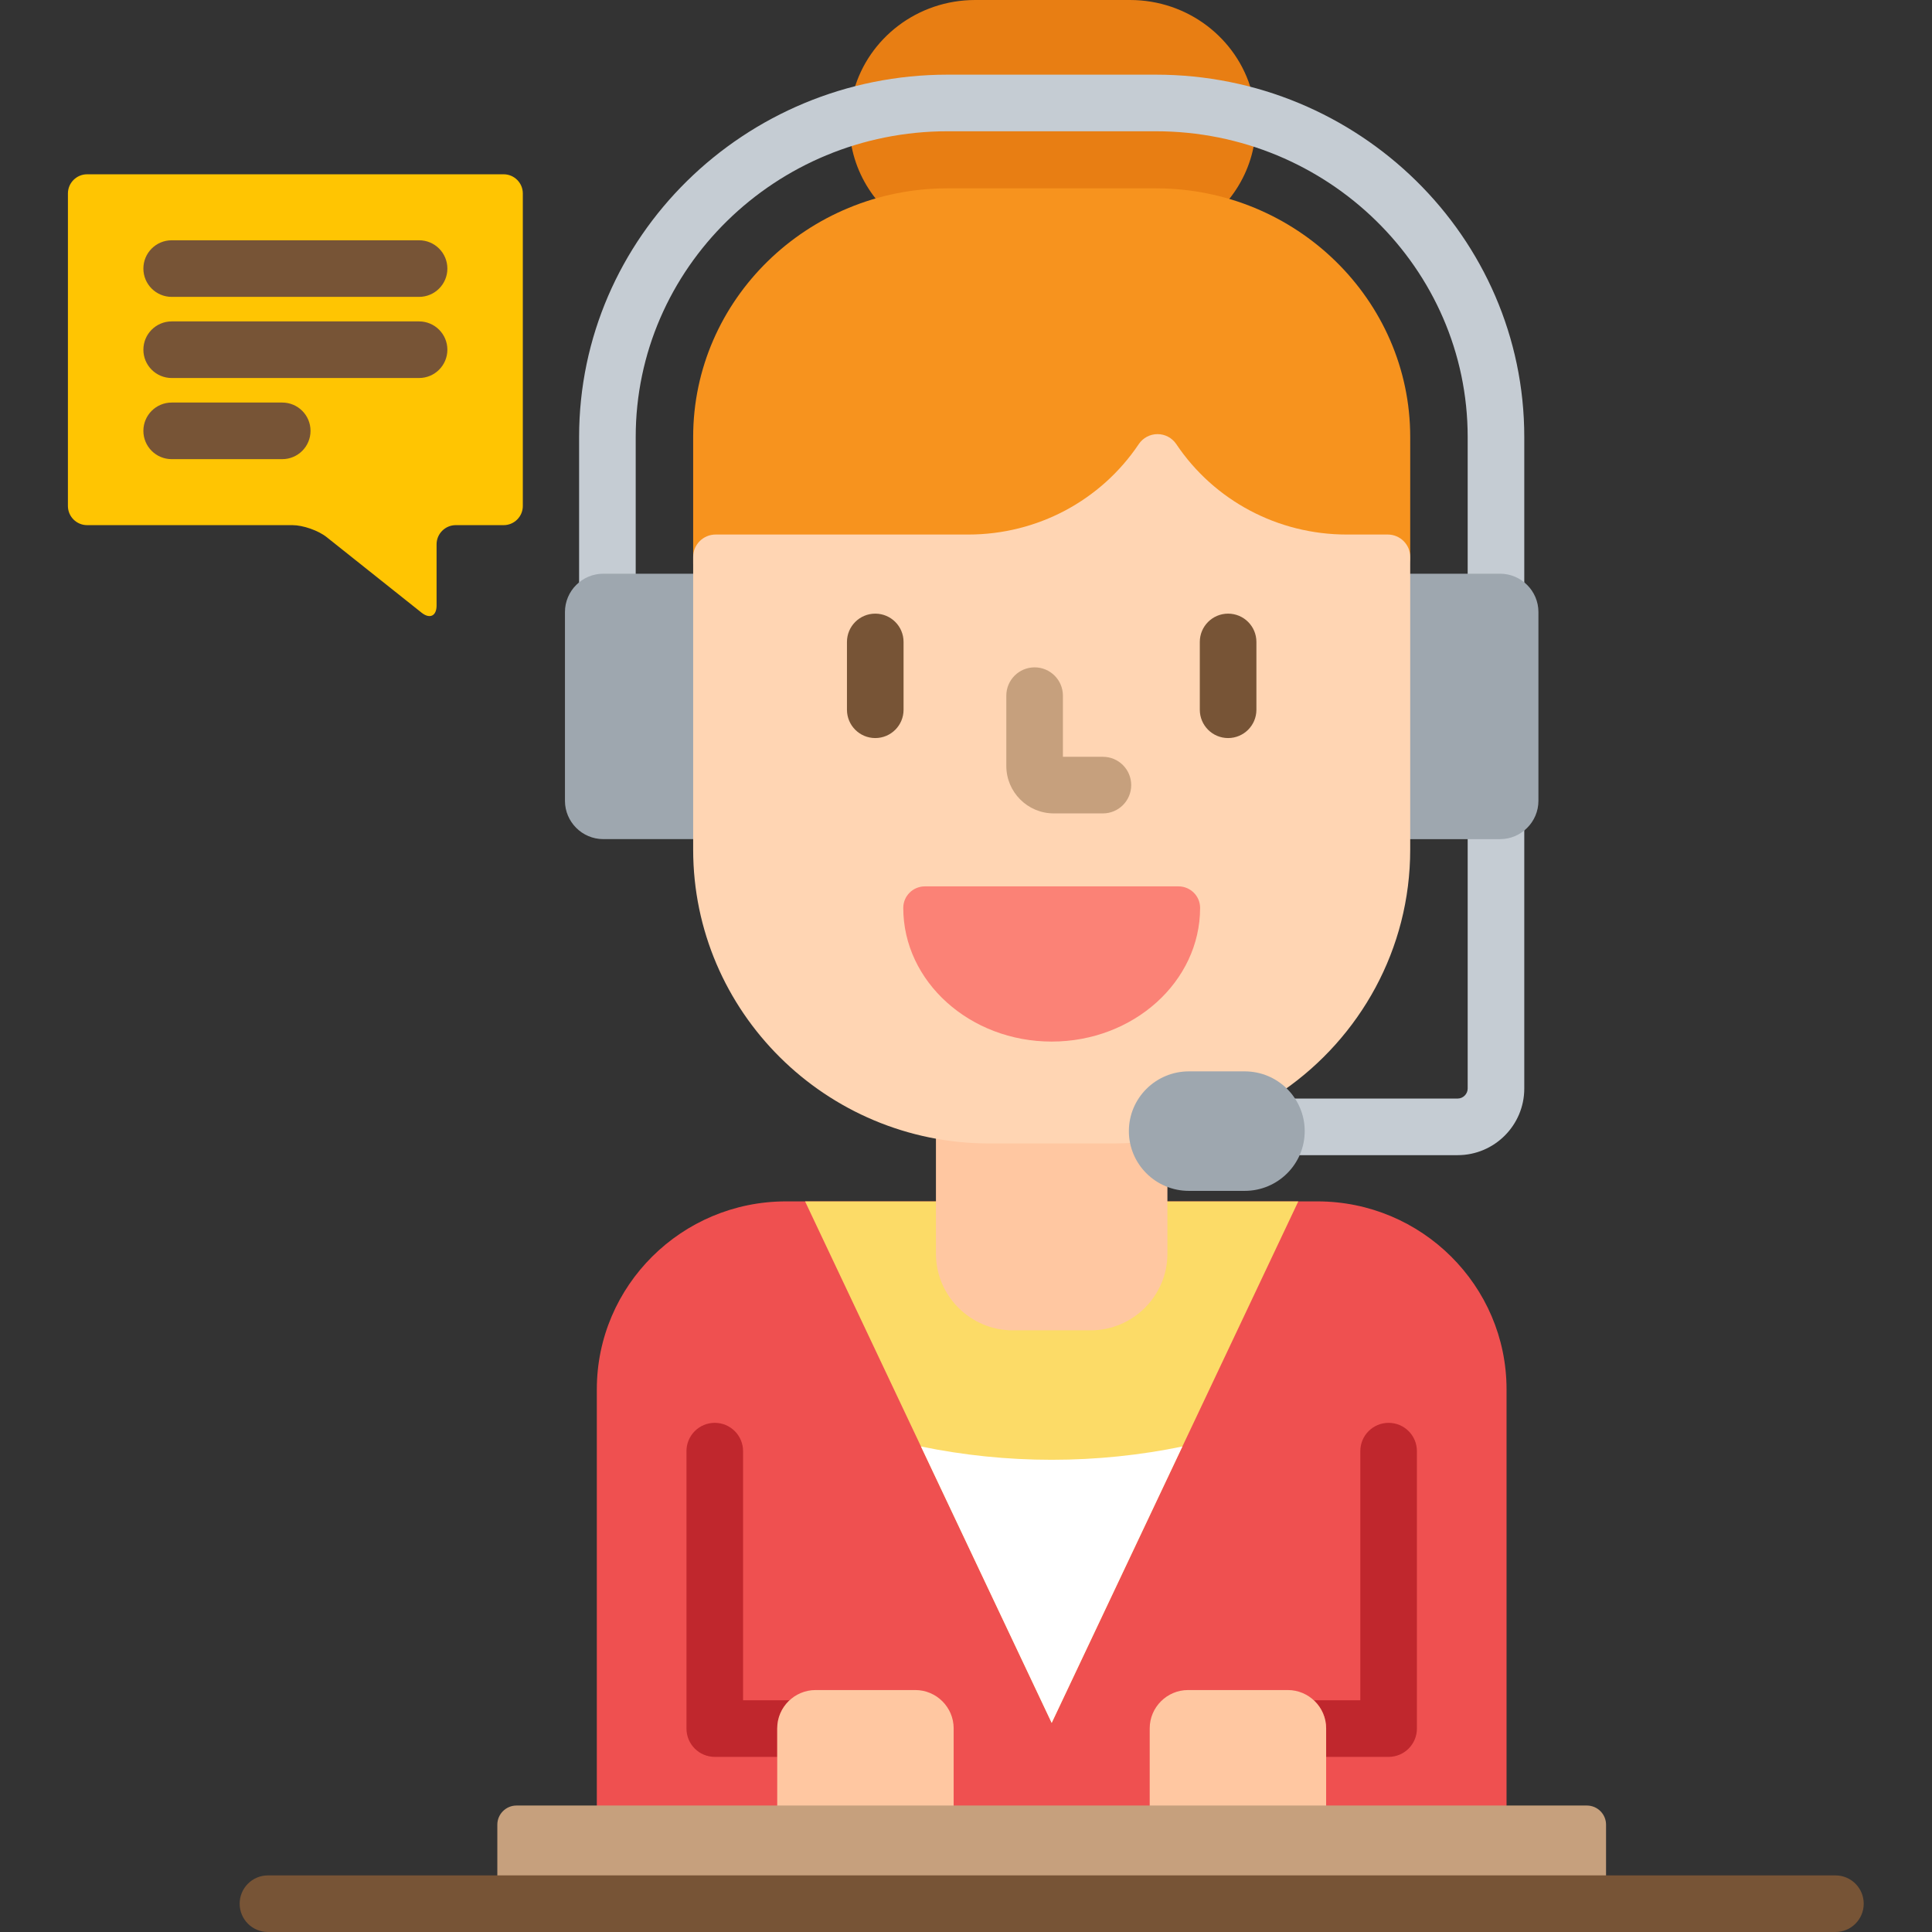 <svg height="512pt" viewBox="-18 0 512 512" width="512pt" xmlns="http://www.w3.org/2000/svg"><rect x="-18" y="0" width="512" height="512" fill="#333333" stroke="none"/><path d="m233.121 20.785h55.172c8.777 0 17.285 1.164 25.379 3.328-3.84-13.887-16.801-24.113-32.211-24.113h-41.008c-15.355 0-28.277 10.152-32.164 23.973 7.93-2.074 16.25-3.188 24.832-3.188zm0 0" fill="#e87e13"/><path d="m233.121 50.91h55.172c6.523 0 12.824.938 18.785 2.66 3.75-4.398 6.344-9.77 7.316-15.676-8.219-2.652-16.988-4.109-26.102-4.109h-55.172c-8.938 0-17.547 1.398-25.629 3.953.945 5.918 3.516 11.305 7.246 15.719 5.844-1.645 12.008-2.547 18.383-2.547zm0 0" fill="#e87e13"/><path d="m288.293 49.91h-55.172c-37.18 0-67.426 29.559-67.426 65.887v33.742c0-3.273 2.672-5.93 5.965-5.93h66.969c18.211 0 35.094-8.961 45.16-23.969 1.105-1.648 2.973-2.641 4.969-2.641 1.992 0 3.855.992 4.961 2.641 10.066 15.008 26.953 23.969 45.164 23.969h10.867c3.297 0 5.969 2.656 5.969 5.93l.004-33.742c0-36.328-30.25-65.887-67.43-65.887zm0 0" fill="#f7931e"/><path d="m331.121 318.379h-40.742v13.863c0 10.645-8.664 19.301-19.312 19.301h-20.719c-10.648 0-19.312-8.656-19.312-19.301v-13.863h-40.742c-27.641 0-50.129 22.348-50.129 49.812v111.293h241.086v-111.293c0-27.465-22.488-49.812-50.129-49.812zm0 0" fill="#ef5050"/><path d="m290.379 332.242c0 10.645-8.664 19.301-19.312 19.301h-20.719c-10.648 0-19.312-8.656-19.312-19.301v-13.863h-35.684l65.355 138.203 65.355-138.203h-35.684zm0 0" fill="#fcdb67"/><path d="m260.707 386.859c-11.867 0-23.453-1.219-34.637-3.523l34.637 73.246 34.637-73.246c-11.184 2.309-22.766 3.523-34.637 3.523zm0 0" fill="#fff"/><path d="m282.328 301.84c-1.664.109-3.34.188-5.031.188h-33.18c-4.809 0-9.512-.461-14.082-1.297v31.512c0 11.168 9.145 20.305 20.316 20.305h20.715c11.172 0 20.312-9.137 20.312-20.305v-18.777c-4.781-1.977-8.305-6.363-9.051-11.625zm0 0" fill="#ffc7a1"/><path d="m379.543 221.379h-8.594v67.098c0 1.438-1.215 2.652-2.652 2.652h-44.344c1.758 2.434 2.809 5.41 2.809 8.629 0 2.281-.535 4.438-1.465 6.371h43c9.73 0 17.652-7.918 17.652-17.652v-69.723c-1.652 1.617-3.914 2.625-6.406 2.625zm0 0" fill="#c5ccd3"/><path d="m141.871 153.039h8.598v-37.242c0-44.668 37.078-81.012 82.652-81.012h55.172c45.578 0 82.656 36.344 82.656 81.012v37.242h8.594c2.492 0 4.754 1.008 6.406 2.625v-39.867c0-52.941-43.809-96.012-97.656-96.012h-55.172c-53.848 0-97.652 43.07-97.652 96.012v39.867c1.648-1.617 3.91-2.625 6.402-2.625zm0 0" fill="#c5ccd3"/><path d="m379.543 152.039h-24.824v70.34h24.824c5.586 0 10.156-4.57 10.156-10.152v-50.035c0-5.582-4.57-10.152-10.156-10.152zm0 0" fill="#9ea7af"/><path d="m166.695 152.039h-24.824c-5.586 0-10.152 4.57-10.152 10.152v50.035c0 5.582 4.566 10.148 10.152 10.148h24.824zm0 0" fill="#9ea7af"/><path d="m349.75 141.656h-10.867c-18.211 0-35.098-8.961-45.164-23.969-1.105-1.648-2.969-2.641-4.961-2.641-1.996 0-3.863.992-4.969 2.641-10.066 15.008-26.949 23.969-45.16 23.969h-66.969c-3.293 0-5.965 2.656-5.965 5.93v77.57c0 42.938 35.176 77.871 78.422 77.871h33.18c1.746 0 3.477-.078 5.195-.191-.215-.992-.328-2.02-.328-3.078 0-8.18 6.688-14.836 14.91-14.836h14.777c3.969 0 7.574 1.562 10.25 4.09 20.301-14.086 33.617-37.449 33.617-63.852v-77.57c0-3.277-2.672-5.934-5.969-5.934zm0 0" fill="#ffd5b3"/><path d="m213.953 195.594c-4.141 0-7.5-3.359-7.5-7.5v-17.973c0-4.145 3.359-7.5 7.5-7.5 4.145 0 7.5 3.355 7.5 7.5v17.973c0 4.141-3.355 7.5-7.5 7.5zm0 0" fill="#775436"/><path d="m307.461 195.594c-4.145 0-7.5-3.359-7.5-7.5v-17.973c0-4.145 3.355-7.5 7.5-7.5 4.145 0 7.5 3.355 7.5 7.5v17.973c0 4.141-3.359 7.5-7.5 7.5zm0 0" fill="#775436"/><path d="m274.281 215.559h-13.02c-6.938 0-12.578-5.645-12.578-12.578v-18.625c0-4.141 3.355-7.5 7.5-7.5 4.141 0 7.5 3.359 7.5 7.5v16.203h10.598c4.145 0 7.5 3.355 7.5 7.5 0 4.141-3.355 7.5-7.5 7.5zm0 0" fill="#c6a07d"/><path d="m260.703 276.027c-21.684 0-39.328-15.895-39.328-35.43 0-3.148 2.566-5.699 5.73-5.699h67.199c3.168 0 5.734 2.551 5.734 5.699 0 19.535-17.645 35.43-39.336 35.43zm0 0" fill="#fb8276"/><path d="m327.762 299.758c0 8.746-7.125 15.836-15.91 15.836h-14.777c-8.789 0-15.91-7.09-15.91-15.836 0-8.746 7.121-15.836 15.91-15.836h14.777c8.785 0 15.91 7.09 15.91 15.836zm0 0" fill="#9ea7af"/><path d="m171.422 465.59h16.551v-7.559c0-2.938 1.27-5.586 3.285-7.441h-12.336v-66.023c0-4.145-3.359-7.5-7.5-7.5-4.145 0-7.5 3.355-7.5 7.5v73.523c0 4.141 3.355 7.5 7.5 7.5zm0 0" fill="#c0272d"/><path d="m234.73 479.484v-21.453c0-5.582-4.57-10.152-10.156-10.152h-26.445c-5.586 0-10.156 4.57-10.156 10.152v21.453zm0 0" fill="#ffc7a1"/><path d="m333.441 458.031v7.559h16.555c4.141 0 7.5-3.355 7.5-7.5v-73.523c0-4.145-3.359-7.5-7.5-7.5-4.145 0-7.5 3.355-7.5 7.5v66.023h-12.336c2.012 1.855 3.281 4.504 3.281 7.441zm0 0" fill="#c0272d"/><path d="m333.441 479.484v-21.453c0-5.582-4.57-10.152-10.156-10.152h-26.445c-5.586 0-10.156 4.57-10.156 10.152v21.453zm0 0" fill="#ffc7a1"/><path d="m407.621 498v-14.441c0-2.789-2.285-5.074-5.078-5.074h-283.672c-2.793 0-5.074 2.285-5.074 5.074v14.441zm0 0" fill="#c6a07d"/><path d="m468.406 512h-415.395c-4.145 0-7.5-3.355-7.5-7.5s3.355-7.5 7.5-7.5h415.395c4.145 0 7.5 3.355 7.5 7.5s-3.355 7.5-7.5 7.5zm0 0" fill="#775436"/><path d="m0 51.262c0-2.789 2.285-5.074 5.078-5.074h110.402c2.793 0 5.074 2.285 5.074 5.074v82.832c0 2.793-2.281 5.074-5.074 5.074h-12.703c-2.793 0-5.078 2.285-5.078 5.074v16.215c0 2.789-1.785 3.652-3.973 1.914l-25.176-20.039c-2.188-1.742-6.258-3.164-9.051-3.164h-54.422c-2.793 0-5.078-2.281-5.078-5.074zm0 0" fill="#ffc502"/><g fill="#775436"><path d="m93.059 78.676h-65.562c-4.141 0-7.5-3.359-7.5-7.5 0-4.145 3.359-7.5 7.5-7.5h65.562c4.145 0 7.5 3.355 7.5 7.5 0 4.141-3.359 7.5-7.5 7.5zm0 0"/><path d="m93.059 100.176h-65.562c-4.141 0-7.5-3.355-7.5-7.5 0-4.141 3.359-7.5 7.5-7.5h65.562c4.145 0 7.5 3.359 7.5 7.5 0 4.145-3.359 7.5-7.5 7.5zm0 0"/><path d="m56.793 121.68h-29.297c-4.141 0-7.5-3.355-7.5-7.5 0-4.145 3.359-7.5 7.5-7.5h29.297c4.145 0 7.5 3.355 7.5 7.5 0 4.145-3.359 7.5-7.5 7.5zm0 0"/></g></svg>